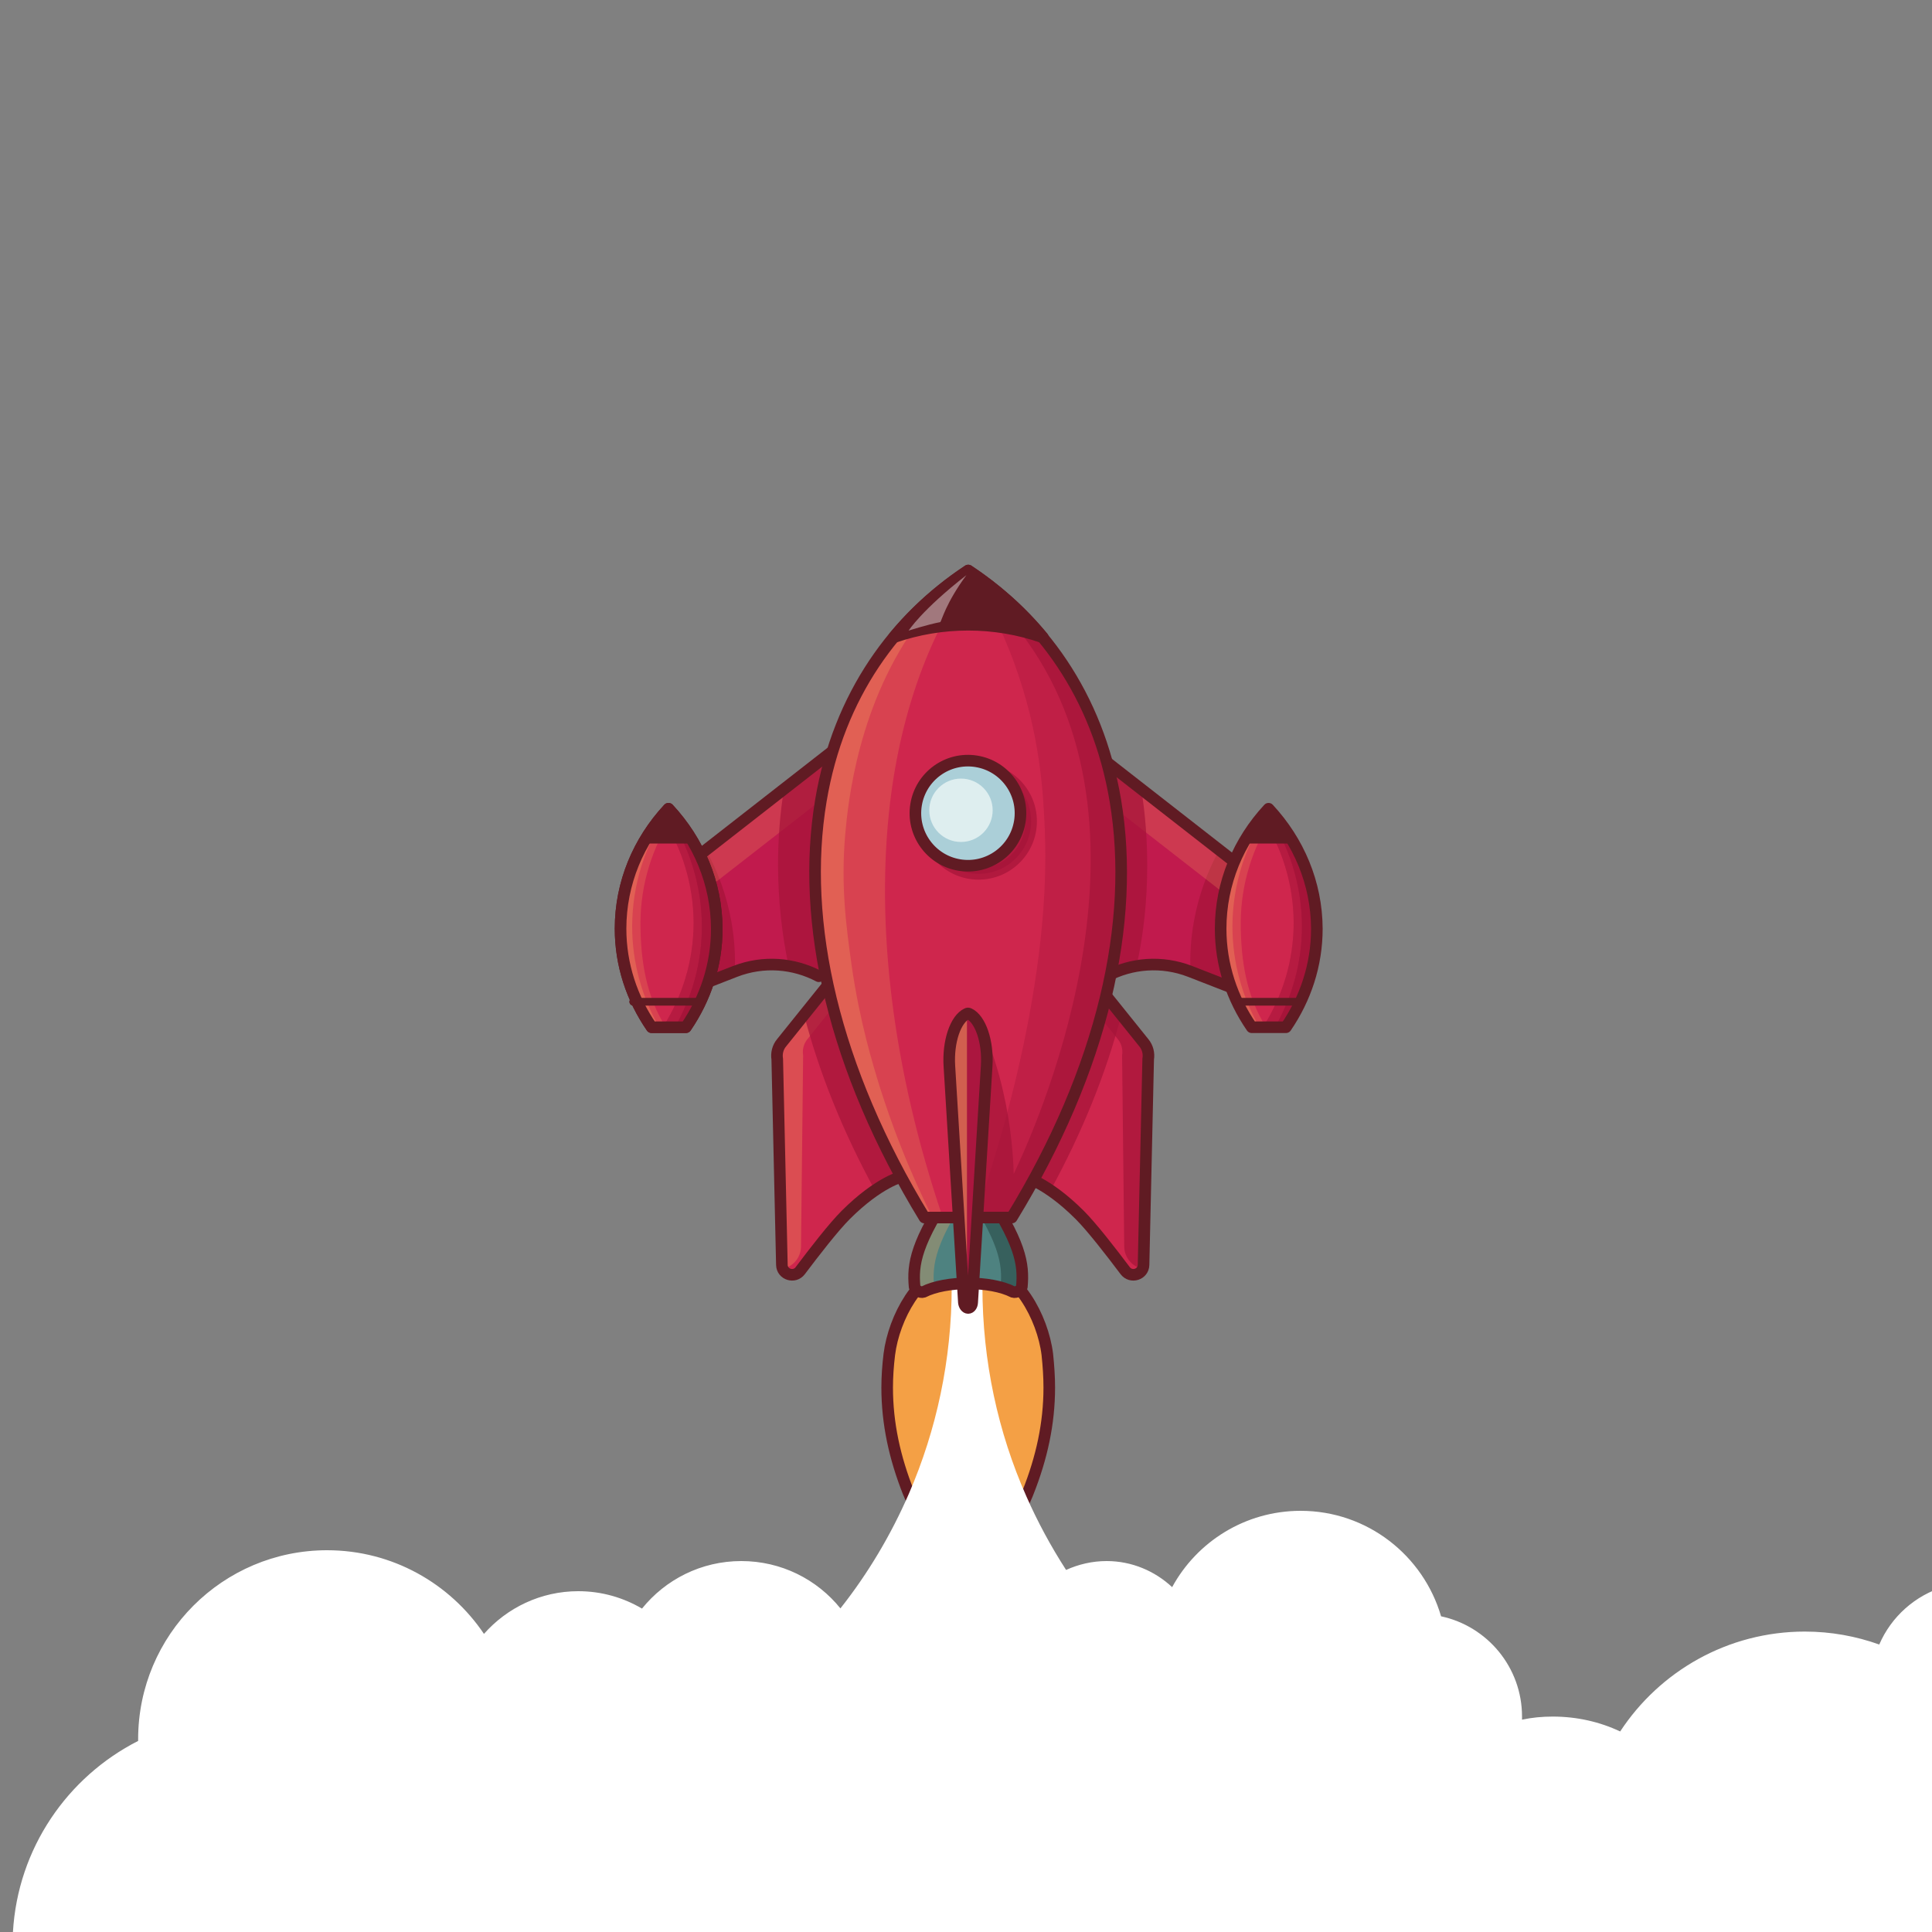 <?xml version="1.0" encoding="utf-8"?>
<!-- Generator: Adobe Illustrator 24.0.1, SVG Export Plug-In . SVG Version: 6.00 Build 0)  -->
<svg version="1.1" id="Layer_1" xmlns="http://www.w3.org/2000/svg" xmlns:xlink="http://www.w3.org/1999/xlink" x="0px" y="0px"
	 viewBox="0 0 1000 1000" style="enable-background:new 0 0 1000 1000;" xml:space="preserve">
<rect x="0" y="0" width="1000" height="1000" fill="#808080" stroke="none"/>
<style type="text/css">
	.st0{fill:none;stroke:#601B23;stroke-width:6;stroke-linecap:round;stroke-linejoin:round;stroke-miterlimit:10;}
	.st1{fill:#E36535;}
	.st2{fill:#F4A045;}
	.st3{fill:#FFFFFF;}
	.st4{fill:#C11A4D;}
	.st5{fill:#CF264D;}
	.st6{opacity:0.72;fill:#A5143A;enable-background:new    ;}
	.st7{opacity:0.23;fill:#F4A15D;enable-background:new    ;}
	.st8{opacity:0.32;fill:#F4A15D;enable-background:new    ;}
	.st9{opacity:0.37;fill:#A5143A;enable-background:new    ;}
	.st10{fill:#601B23;}
	.st11{fill:none;stroke:#601B23;stroke-width:4;stroke-linecap:round;stroke-linejoin:round;stroke-miterlimit:10;}
	.st12{fill:#4E8280;}
	.st13{opacity:0.32;}
	.st14{fill:#F4A15D;}
	.st15{fill:#37605D;}
	
		.st16{opacity:0.72;fill:#A5143A;stroke:#A5143A;stroke-width:6;stroke-linecap:round;stroke-linejoin:round;stroke-miterlimit:10;enable-background:new    ;}
	.st17{fill:#ABCFD8;}
	.st18{opacity:0.93;fill:#E2F0F2;enable-background:new    ;}
	.st19{fill:#BC1D4E;}
	.st20{opacity:0.74;fill:#A5143A;enable-background:new    ;}
	.st21{opacity:0.53;}
	.st22{opacity:0.41;fill:#FFFFFF;enable-background:new    ;}
</style>
<path id="XMLID_29_" class="st0" d="M496.6,655.5c-9.4,1.2-16.9,14.4-18.3,25.3c-0.4,3.2-0.6,6.3-0.6,9.5c0,10.4,2.2,20.3,6.2,30.4
	c4,9.9,10,20,17.2,25.8c7.3-5.8,13.2-15.9,17.2-25.8c4-10.1,6.2-20,6.2-30.4c0-3.2-0.2-6.3-0.6-9.5c-1.4-11-8.9-24.1-18.3-25.3
	C502.7,655.2,499.6,655.2,496.6,655.5z"/>
<path id="XMLID_35_" class="st1" d="M496.6,655.5c-9.4,1.2-16.9,14.4-18.3,25.3c-0.4,3.2-0.6,6.3-0.6,9.5c0,10.4,2.2,20.3,6.2,30.4
	c4,9.9,10,20,17.2,25.8c7.3-5.8,13.2-15.9,17.2-25.8c4-10.1,6.2-20,6.2-30.4c0-3.2-0.2-6.3-0.6-9.5c-1.4-11-8.9-24.1-18.3-25.3
	C502.7,655.2,499.6,655.2,496.6,655.5z"/>
<path id="XMLID_178_" class="st2" d="M543.1,718.2c0,18.6-3.9,36.4-11.1,54.5c-0.2,0.6-0.5,1.2-0.8,1.9c-7.2,17.2-17.5,34.4-30,44.5
	c-12.9-10.4-23.4-28.3-30.7-46c-0.1-0.1-0.1-0.2-0.2-0.4c-7.2-18.1-11.1-35.9-11.1-54.5c0-5.7,0.4-11.3,1.1-17.1
	c2.4-19.4,15.6-42.8,32.1-45.3c0.2,0,0.4-0.1,0.6-0.1c5.2-0.6,10.5-0.6,15.7-0.1c0.2,0,0.5,0,0.7,0.1c16.8,2.1,30.3,25.8,32.7,45.4
	C542.7,706.9,543.1,712.5,543.1,718.2z"/>
<path id="XMLID_177_" class="st0" d="M543.1,718.2c0,18.6-3.9,36.4-11.1,54.5c-0.2,0.6-0.5,1.2-0.8,1.9c-7.2,17.2-17.5,34.4-30,44.5
	c-12.9-10.4-23.4-28.3-30.7-46c-0.1-0.1-0.1-0.2-0.2-0.4c-7.2-18.1-11.1-35.9-11.1-54.5c0-5.7,0.4-11.3,1.1-17.1
	c2.4-19.4,15.6-42.8,32.1-45.3c0.2,0,0.4-0.1,0.6-0.1c5.2-0.6,10.5-0.6,15.7-0.1c0.2,0,0.5,0,0.7,0.1c16.8,2.1,30.3,25.8,32.7,45.4
	C542.7,706.9,543.1,712.5,543.1,718.2z"/>
<path id="XMLID_62_" class="st3" d="M1006.5,821.2c-15.2,4.5-27.6,15.6-33.8,30c-12-4.3-25-6.7-38.5-6.7c-40,0-75.2,20.6-95.6,51.7
	c-10.6-5-22.4-7.7-34.9-7.7c-5.5,0-10.8,0.5-15.9,1.6c0-0.5,0-1,0-1.6c0-25.5-18-46.8-41.9-51.9c-9.2-31.5-38.2-54.6-72.7-54.6
	c-28.7,0-53.7,16-66.5,39.5c-8.9-8.3-20.8-13.5-33.9-13.5c-7.5,0-14.6,1.7-21,4.6c-7.8-12.1-14.7-24.8-20.6-38.2
	c-14.6-33-22.7-69.8-22.7-108.4c0-3.5,0.1-6.9,0.2-10.4c1.7-44.7,14.2-86.6,35.1-123.2h-86.5c20.9,36.6,33.4,78.6,35.1,123.3
	c0.1,3.4,0.2,6.8,0.2,10.2c0,38-7.9,74.3-22.1,107.1c-9.3,21.4-21.2,41.4-35.5,59.5c-12.1-15-30.6-24.5-51.3-24.5
	c-20.8,0-39.3,9.6-51.4,24.6c-9.7-5.7-20.9-9-33-9c-19.4,0-36.9,8.6-48.8,22.1c-17.6-26.1-47.4-43.3-81.2-43.3
	c-54,0-97.8,43.8-97.8,97.8c0,0.3,0,0.6,0,0.9C34.9,919.7,9.2,956.7,6.7,1000h236h483.9h279.9V821.2z"/>
<path id="XMLID_79_" class="st4" d="M380.5,502.8l-32.6,12.7v-61.9L448,375.5v117.1l-24.2,12.7C410.9,498.5,395.2,497.1,380.5,502.8
	z"/>
<path id="XMLID_19_" class="st5" d="M337.3,531.7c-10.2-14.8-16.1-32.3-16.1-51c0-23.7,9.3-45.4,24.8-62.1
	c15.5,16.7,24.9,38.4,25,62.1c0,18.8-5.9,36.2-16,51H337.3z"/>
<path id="XMLID_83_" class="st6" d="M347.9,515.5l32.4-12.6c0.4-8.6-0.2-17.4-1.8-26.2c-2.4-13.2-6.9-25.6-13.1-36.8l-17.5,13.7
	V515.5z"/>
<polygon id="XMLID_63_" class="st7" points="352.1,470.9 448.1,396.1 448.1,375.5 347.9,453.5 347.9,515.5 352.1,513.9 "/>
<path id="XMLID_69_" class="st6" d="M408.2,500c5.5,0.9,10.7,2.7,15.6,5.3l24.2-12.7V375.5l-42.2,32.9c-2.1,12.7-3.1,26-3.1,39.7
	C402.8,466.2,404.7,483.7,408.2,500z"/>
<path id="XMLID_72_" class="st0" d="M380.5,502.8l-32.6,12.7v-61.9L448,375.5v117.1l-24.2,12.7C410.9,498.5,395.2,497.1,380.5,502.8
	z"/>
<path id="XMLID_34_" class="st5" d="M337.3,531.7c-10.2-14.8-16.1-32.3-16.1-51c0-23.7,9.3-45.4,24.8-62.1
	c15.5,16.7,24.9,38.4,25,62.1c0,18.8-5.9,36.2-16,51H337.3z"/>
<path id="XMLID_37_" class="st7" d="M344.5,418.6c1.2,1.3,2.4,2.7,3.5,4.1c-10.4,16-16.4,34.8-16.5,54.8c0,19.8,3,38.3,13.2,54.3
	h-9.2c-10.1-14.8-16-32.3-16-51C319.6,457,329,435.3,344.5,418.6z"/>
<path id="XMLID_4_" class="st8" d="M344.5,418.6c0.4,0.4,0.8,0.9,1.2,1.4c-11.7,17.3-18.4,37.6-18.5,59.4c0,18.9,5.1,36.7,14,52.4
	h-5.7c-10.1-14.8-16-32.3-16-51C319.6,457,329,435.3,344.5,418.6z"/>
<path id="XMLID_9_" class="st9" d="M371,480.7c0-23.7-9.4-45.3-25-62.1c-1.2,1.3-2.4,2.7-3.5,4.1c10.4,16,16.4,34.8,16.5,54.8
	c0,19.8-5.8,38.3-16,54.3h12C365.1,516.9,371,499.4,371,480.7z"/>
<path id="XMLID_45_" class="st6" d="M371,480.7c0-23.7-9.4-45.3-25-62.1c-0.4,0.4-0.8,0.9-1.2,1.4c11.7,17.3,18.4,37.6,18.5,59.4
	c0,18.9-5.1,36.7-14,52.4h5.7C365.1,516.9,371,499.4,371,480.7z"/>
<path id="XMLID_10_" class="st9" d="M346,418.6c-1.2,1.3-2.4,2.7-3.5,4.1c10.4,16,16.4,34.8,16.5,54.8c0,19.8-5.8,38.3-16,54.3h12
	c10.1-14.8,16-32.3,16-51C370.9,457,361.5,435.3,346,418.6z"/>
<path id="XMLID_16_" class="st6" d="M346,418.6c-0.4,0.4-0.8,0.9-1.2,1.4c11.7,17.3,18.4,37.6,18.5,59.4c0,18.9-5.1,36.7-14,52.4
	h5.7c10.1-14.8,16-32.3,16-51C370.9,457,361.5,435.3,346,418.6z"/>
<path id="XMLID_95_" class="st10" d="M357.4,436.6c-3.7-6.5-8.1-12.5-13.2-18.1c-5.1,5.5-9.5,11.6-13.2,18.1H357.4z"/>
<path id="XMLID_28_" class="st0" d="M337.3,531.7c-10.2-14.8-16.1-32.3-16.1-51c0-23.7,9.3-45.4,24.8-62.1
	c15.5,16.7,24.9,38.4,25,62.1c0,18.8-5.9,36.2-16,51H337.3z"/>
<path id="XMLID_31_" class="st5" d="M467.2,608.9c0,0-12.1,2.6-29.5,20c-6.3,6.3-16.2,19.1-23.5,28.8c-3,4-9.4,2-9.5-3l-2.4-106.5
	c-0.5-3,0.3-6.1,2.2-8.4l26.2-32.6L467.2,608.9z"/>
<path id="XMLID_24_" class="st8" d="M404.5,656.8L404.5,656.8c5.7-0.8,10-5.7,10.1-11.5l1.1-99c-0.5-3,0.3-6.1,2.2-8.4l16.4-20.5
	l-3.7-10.2l-26.1,32.5c-1.9,2.4-2.7,5.4-2.2,8.4L404.5,656.8z"/>
<path id="XMLID_84_" class="st6" d="M467.2,608.9l-36.5-101.7l-14.5,18.1c7.8,30,20.1,60.5,36.7,90.9
	C461.7,610.1,467.2,608.9,467.2,608.9z"/>
<path id="XMLID_21_" class="st0" d="M467.2,608.9c0,0-12.1,2.6-29.5,20c-6.3,6.3-16.2,19.1-23.5,28.8c-3,4-9.4,2-9.5-3l-2.4-106.5
	c-0.5-3,0.3-6.1,2.2-8.4l26.2-32.6L467.2,608.9z"/>
<line id="XMLID_32_" class="st11" x1="327.8" y1="518.5" x2="360.7" y2="518.5"/>
<path id="XMLID_192_" class="st5" d="M337.3,531.7c-10.2-14.8-16.1-32.3-16.1-51c0-23.7,9.3-45.4,24.8-62.1
	c15.5,16.7,24.9,38.4,25,62.1c0,18.8-5.9,36.2-16,51H337.3z"/>
<path id="XMLID_161_" class="st5" d="M337.3,531.7c-10.2-14.8-16.1-32.3-16.1-51c0-23.7,9.3-45.4,24.8-62.1
	c15.5,16.7,24.9,38.4,25,62.1c0,18.8-5.9,36.2-16,51H337.3z"/>
<path id="XMLID_155_" class="st7" d="M344.5,418.6c1.2,1.3,2.4,2.7,3.5,4.1c-10.4,16-16.4,34.8-16.5,54.8c0,19.8,3,38.3,13.2,54.3
	h-9.2c-10.1-14.8-16-32.3-16-51C319.6,457,329,435.3,344.5,418.6z"/>
<path id="XMLID_147_" class="st8" d="M344.5,418.6c0.4,0.4,0.8,0.9,1.2,1.4c-11.7,17.3-18.4,37.6-18.5,59.4c0,18.9,5.1,36.7,14,52.4
	h-5.7c-10.1-14.8-16-32.3-16-51C319.6,457,329,435.3,344.5,418.6z"/>
<path id="XMLID_144_" class="st9" d="M371,480.7c0-23.7-9.4-45.3-25-62.1c-1.2,1.3-2.4,2.7-3.5,4.1c10.4,16,16.4,34.8,16.5,54.8
	c0,19.8-5.8,38.3-16,54.3h12C365.1,516.9,371,499.4,371,480.7z"/>
<path id="XMLID_140_" class="st6" d="M371,480.7c0-23.7-9.4-45.3-25-62.1c-0.4,0.4-0.8,0.9-1.2,1.4c11.7,17.3,18.4,37.6,18.5,59.4
	c0,18.9-5.1,36.7-14,52.4h5.7C365.1,516.9,371,499.4,371,480.7z"/>
<path id="XMLID_134_" class="st9" d="M346,418.6c-1.2,1.3-2.4,2.7-3.5,4.1c10.4,16,16.4,34.8,16.5,54.8c0,19.8-5.8,38.3-16,54.3h12
	c10.1-14.8,16-32.3,16-51C370.9,457,361.5,435.3,346,418.6z"/>
<path id="XMLID_130_" class="st6" d="M346,418.6c-0.4,0.4-0.8,0.9-1.2,1.4c11.7,17.3,18.4,37.6,18.5,59.4c0,18.9-5.1,36.7-14,52.4
	h5.7c10.1-14.8,16-32.3,16-51C370.9,457,361.5,435.3,346,418.6z"/>
<path id="XMLID_67_" class="st10" d="M359.2,436.6c-3.7-6.5-8.1-12.5-13.2-18.1c-5.1,5.5-9.5,11.6-13.2,18.1H359.2z"/>
<path id="XMLID_39_" class="st0" d="M337.3,531.7c-10.2-14.8-16.1-32.3-16.1-51c0-23.7,9.3-45.4,24.8-62.1
	c15.5,16.7,24.9,38.4,25,62.1c0,18.8-5.9,36.2-16,51H337.3z"/>
<line id="XMLID_12_" class="st11" x1="327.8" y1="518.5" x2="360.7" y2="518.5"/>
<path id="XMLID_196_" class="st4" d="M616,502.8l32.6,12.7v-61.9l-100.1-78.1v117.1l24.2,12.7C585.6,498.5,601.3,497.1,616,502.8z"
	/>
<path id="XMLID_188_" class="st6" d="M648.6,515.5l-32.4-12.6c-0.4-8.6,0.2-17.4,1.8-26.2c2.4-13.2,6.9-25.6,13.1-36.8l17.5,13.7
	L648.6,515.5L648.6,515.5z"/>
<polygon id="XMLID_181_" class="st7" points="644.5,470.9 548.5,396.1 548.5,375.5 648.6,453.5 648.6,515.5 644.5,513.9 "/>
<path id="XMLID_175_" class="st6" d="M588.3,500c-5.5,0.9-10.7,2.7-15.6,5.3l-24.2-12.7V375.5l42.2,32.9c2.1,12.7,3.1,26,3.1,39.7
	C593.8,466.2,591.9,483.7,588.3,500z"/>
<path id="XMLID_166_" class="st0" d="M616,502.8l32.6,12.7v-61.9l-100.1-78.1v117.1l24.2,12.7C585.6,498.5,601.3,497.1,616,502.8z"
	/>
<path id="XMLID_59_" class="st5" d="M529.4,608.9c0,0,12.1,2.6,29.5,20c6.3,6.3,16.2,19.1,23.5,28.8c3,4,9.4,2,9.5-3l2.4-106.5
	c0.5-3-0.3-6.1-2.2-8.4l-26.2-32.6L529.4,608.9z"/>
<path id="XMLID_48_" class="st6" d="M592,656.8L592,656.8c-5.7-0.8-10-5.7-10.1-11.5l-1.1-99c0.5-3-0.3-6.1-2.2-8.4l-16.4-20.5
	l3.7-10.2l26.2,32.6c1.9,2.4,2.7,5.4,2.2,8.4L592,656.8z"/>
<path id="XMLID_47_" class="st6" d="M529.4,608.9l36.5-101.7l14.5,18.1c-7.8,30-20.1,60.5-36.7,90.9
	C534.9,610.1,529.4,608.9,529.4,608.9z"/>
<path id="XMLID_33_" class="st0" d="M529.4,608.9c0,0,12.1,2.6,29.5,20c6.3,6.3,16.2,19.1,23.5,28.8c3,4,9.4,2,9.5-3l2.4-106.5
	c0.5-3-0.3-6.1-2.2-8.4l-26.2-32.6L529.4,608.9z"/>
<path id="XMLID_22_" class="st12" d="M528.9,666.1c1.1-11.9-0.5-23.1-20.5-52.6c-3.3-4.7-11.2-4.7-14.5,0
	c-20,29.6-21.6,40.8-20.5,52.6c0.2,1.5,2.9,3.2,4.6,2.6c11.5-5.9,34.8-5.9,46.3,0C526,669.3,528.7,667.7,528.9,666.1z"/>
<g id="XMLID_107_" class="st13">
	<g id="XMLID_222_">
		<g id="XMLID_225_">
			<path id="XMLID_226_" class="st14" d="M483.5,666.1c-1.1-11.9,0.5-23.1,20.5-52.6c0.6-0.9,1.4-1.6,2.2-2.1
				c-3.8-2.5-9.6-1.8-12.3,2.1c-20,29.6-21.6,40.8-20.5,52.6c0.2,1.5,2.9,3.2,4.6,2.6c1.7-0.8,3.6-1.6,5.6-2.2
				C483.6,666.4,483.5,666.3,483.5,666.1z"/>
		</g>
		<g id="XMLID_223_">
			<path id="XMLID_224_" class="st14" d="M506.2,664.5c6.9,0.5,13.4,1.9,18.1,4.2c1.5,0.6,3.9-0.8,4.5-2.2
				C522.2,664.6,514,663.9,506.2,664.5z"/>
		</g>
	</g>
</g>
<g id="XMLID_46_">
	<g id="XMLID_168_">
		<g id="XMLID_169_">
			<path id="XMLID_170_" class="st15" d="M497.4,613.5c-0.3-0.4-0.6-0.7-0.9-1c3.7-3.7,10.6-3.3,13.6,1c20,29.6,21.6,40.8,20.5,52.6
				c-0.2,1.5-2.9,3.2-4.6,2.6c-2.3-1.2-5.1-2.1-8.1-2.8C519,654.1,517.3,642.9,497.4,613.5z"/>
		</g>
	</g>
</g>
<path id="XMLID_17_" class="st0" d="M528.9,666.1c1.1-11.9-0.5-23.1-20.5-52.6c-3.3-4.7-11.2-4.7-14.5,0
	c-20,29.6-21.6,40.8-20.5,52.6c0.2,1.5,2.9,3.2,4.6,2.6c11.5-5.9,34.8-5.9,46.3,0C526,669.3,528.7,667.7,528.9,666.1z"/>
<path id="XMLID_15_" class="st5" d="M523.7,630.2c47.1-77.1,64.2-152.8,53.6-215.9c-9.2-54.8-38.8-94.3-76.2-119
	c-37.4,24.7-67,64.2-76.2,119c-10.6,63.1,6.6,138.8,53.6,215.9H523.7z"/>
<path id="XMLID_20_" class="st7" d="M460.7,415.4c6-49.6,21.6-89,42.6-118.5c-0.7-0.5-1.5-1-2.2-1.5c-37.4,24.7-67,64.2-76.2,119
	c-10.6,63.1,6.6,138.8,53.6,215.9h9.5C461.9,553.2,453.1,479.1,460.7,415.4z"/>
<path id="XMLID_54_" class="st9" d="M577.3,414.3c-9.1-54.4-38.3-93.7-75.4-118.4c6.9,11.1,15.7,27.1,23.1,47.4
	c13.5,36.9,15,67.3,15.8,86.4c3.6,85.9-29.3,180.9-36.2,200.6h19.1C570.8,553.1,587.9,477.4,577.3,414.3z"/>
<path id="XMLID_5_" class="st6" d="M577.3,414.3c-9.2-54.8-38.8-94.3-76.2-119c-1,0.6-1.9,1.3-2.9,1.9c14.2,11.1,25,23,33.2,34.4
	c73.6,102.4,3,255.7-6.7,276c-0.4-13.8-2.2-30.9-7.3-50c-3.3-12.2-7.3-22.9-11.3-32c-1.5,33.9-3,67.8-4.5,101.7H514
	c-0.3,1-0.6,1.9-1,2.9h10.5C570.8,553.1,587.9,477.4,577.3,414.3z"/>
<path id="XMLID_6_" class="st8" d="M437.5,431.7c1.4-16,6.6-68,38.7-110.7c5.1-6.7,12.7-15.8,12.1-16.3c-0.9-0.8-18.5,15.1-31,32
	c-15.7,21.1-27.2,47-32.3,77.6c-10.6,63.1,6.6,138.8,53.6,215.9h4.1c-12.9-25.7-21.4-48.9-27.2-67.2c-3.8-12.3-10.5-34.1-14.7-63.3
	C438.1,480.1,435.1,459.1,437.5,431.7z"/>
<circle id="XMLID_13_" class="st16" cx="506.5" cy="425.1" r="27.2"/>
<path id="XMLID_11_" class="st0" d="M523.7,630.2c47.1-77.1,64.2-152.8,53.6-215.9c-9.2-54.8-38.8-94.3-76.2-119
	c-37.4,24.7-67,64.2-76.2,119c-10.6,63.1,6.6,138.8,53.6,215.9H523.7z"/>
<ellipse id="XMLID_25_" transform="matrix(0.16 -0.987 0.987 0.16 5.401 848.148)" class="st17" cx="501.1" cy="420.9" rx="27.2" ry="27.2"/>
<circle id="XMLID_26_" class="st18" cx="497.4" cy="419.4" r="16.4"/>
<ellipse id="XMLID_1_" transform="matrix(0.16 -0.987 0.987 0.16 5.401 848.148)" class="st0" cx="501.1" cy="420.9" rx="27.2" ry="27.2"/>
<path id="XMLID_44_" class="st10" d="M462.7,329.8c24.9-8.6,52.2-8.6,77.1,0.1c-11.3-13.7-24.4-25.2-38.6-34.6
	C487,304.7,473.9,316.2,462.7,329.8z"/>
<path id="XMLID_23_" class="st0" d="M462.7,329.8c24.9-8.6,52.2-8.6,77.1,0.1c-11.3-13.7-24.4-25.2-38.6-34.6
	C487,304.7,473.9,316.2,462.7,329.8z"/>
<path id="XMLID_18_" class="st19" d="M501.1,677L501.1,677c1.1,0,2-1.2,2.1-2.8l7.5-122.4c0.8-12.6-3.2-24.3-9.1-27.1
	c-0.4-0.2-0.8-0.2-1.1,0c-5.9,2.7-9.9,14.4-9.1,27.1l7.5,122.4C499.1,675.8,500.1,677,501.1,677z"/>
<path id="XMLID_2_" class="st20" d="M501.1,677L501.1,677c1.1,0,2-1.2,2.1-2.8l7.5-122.4c0.8-12.6-3.2-24.3-9.1-27.1
	c-0.4-0.2-0.8-0.2-1.1,0c-5.9,2.7-9.9,14.4-9.1,27.1l7.5,122.4C499.1,675.8,500.1,677,501.1,677z"/>
<g id="XMLID_8_" class="st21">
	<g id="XMLID_199_">
		<g id="XMLID_202_">
			<path id="XMLID_203_" class="st14" d="M500.6,524.7c-5.9,2.7-9.9,14.4-9.1,27.1l7.5,122.4c0.1,1.3,0.7,2.4,1.5,2.7V524.7H500.6z"
				/>
		</g>
		<g id="XMLID_200_">
			<path id="XMLID_201_" class="st14" d="M500.6,524.7h1.1C501.3,524.5,500.9,524.5,500.6,524.7z"/>
		</g>
	</g>
</g>
<path id="XMLID_27_" class="st0" d="M501.1,677L501.1,677c1.1,0,2-1.2,2.1-2.8l7.5-122.4c0.8-12.6-3.2-24.3-9.1-27.1
	c-0.4-0.2-0.8-0.2-1.1,0c-5.9,2.7-9.9,14.4-9.1,27.1l7.5,122.4C499.1,675.8,500.1,677,501.1,677z"/>
<path id="XMLID_255_" class="st5" d="M647.9,531.7c-10.2-14.8-16.1-32.3-16.1-51c0-23.7,9.3-45.4,24.8-62.1
	c15.5,16.7,24.9,38.4,25,62.1c0,18.8-5.9,36.2-16,51H647.9z"/>
<path id="XMLID_249_" class="st5" d="M647.9,531.7c-10.2-14.8-16.1-32.3-16.1-51c0-23.7,9.3-45.4,24.8-62.1
	c15.5,16.7,24.9,38.4,25,62.1c0,18.8-5.9,36.2-16,51H647.9z"/>
<path id="XMLID_245_" class="st7" d="M655.2,418.6c1.2,1.3,2.4,2.7,3.5,4.1c-10.4,16-16.4,34.8-16.5,54.8c0,19.8,3,38.3,13.2,54.3
	h-9.2c-10.1-14.8-16-32.3-16-51C630.2,457,639.6,435.3,655.2,418.6z"/>
<path id="XMLID_242_" class="st8" d="M655.2,418.6c0.4,0.4,0.8,0.9,1.2,1.4c-11.7,17.3-18.4,37.6-18.5,59.4c0,18.9,5.1,36.7,14,52.4
	h-5.7c-10.1-14.8-16-32.3-16-51C630.2,457,639.6,435.3,655.2,418.6z"/>
<path id="XMLID_239_" class="st9" d="M681.6,480.7c0-23.7-9.4-45.3-25-62.1c-1.2,1.3-2.4,2.7-3.5,4.1c10.4,16,16.4,34.8,16.5,54.8
	c0,19.8-5.8,38.3-16,54.3h12C675.7,516.9,681.6,499.4,681.6,480.7z"/>
<path id="XMLID_236_" class="st6" d="M681.6,480.7c0-23.7-9.4-45.3-25-62.1c-0.4,0.4-0.8,0.9-1.2,1.4c11.7,17.3,18.4,37.6,18.5,59.4
	c0,18.9-5.1,36.7-14,52.4h5.7C675.7,516.9,681.6,499.4,681.6,480.7z"/>
<path id="XMLID_233_" class="st9" d="M656.6,418.6c-1.2,1.3-2.4,2.7-3.5,4.1c10.4,16,16.4,34.8,16.5,54.8c0,19.8-5.8,38.3-16,54.3
	h12c10.1-14.8,16-32.3,16-51C681.6,457,672.2,435.3,656.6,418.6z"/>
<path id="XMLID_230_" class="st6" d="M656.6,418.6c-0.4,0.4-0.8,0.9-1.2,1.4c11.7,17.3,18.4,37.6,18.5,59.4c0,18.9-5.1,36.7-14,52.4
	h5.7c10.1-14.8,16-32.3,16-51C681.6,457,672.2,435.3,656.6,418.6z"/>
<path id="XMLID_227_" class="st10" d="M669.9,436.6c-3.7-6.5-8.1-12.5-13.2-18.1c-5.1,5.5-9.5,11.6-13.2,18.1H669.9z"/>
<path id="XMLID_219_" class="st0" d="M647.9,531.7c-10.2-14.8-16.1-32.3-16.1-51c0-23.7,9.3-45.4,24.8-62.1
	c15.5,16.7,24.9,38.4,25,62.1c0,18.8-5.9,36.2-16,51H647.9z"/>
<line id="XMLID_210_" class="st11" x1="640.3" y1="518.5" x2="673.2" y2="518.5"/>
<path id="XMLID_228_" class="st22" d="M470.3,326.4c0,0,6.8-10.7,29.9-28.7c-10.7,14.5-12.8,23.6-13.5,24.3
	C479.9,323.3,470.3,326.4,470.3,326.4z"/>
</svg>
